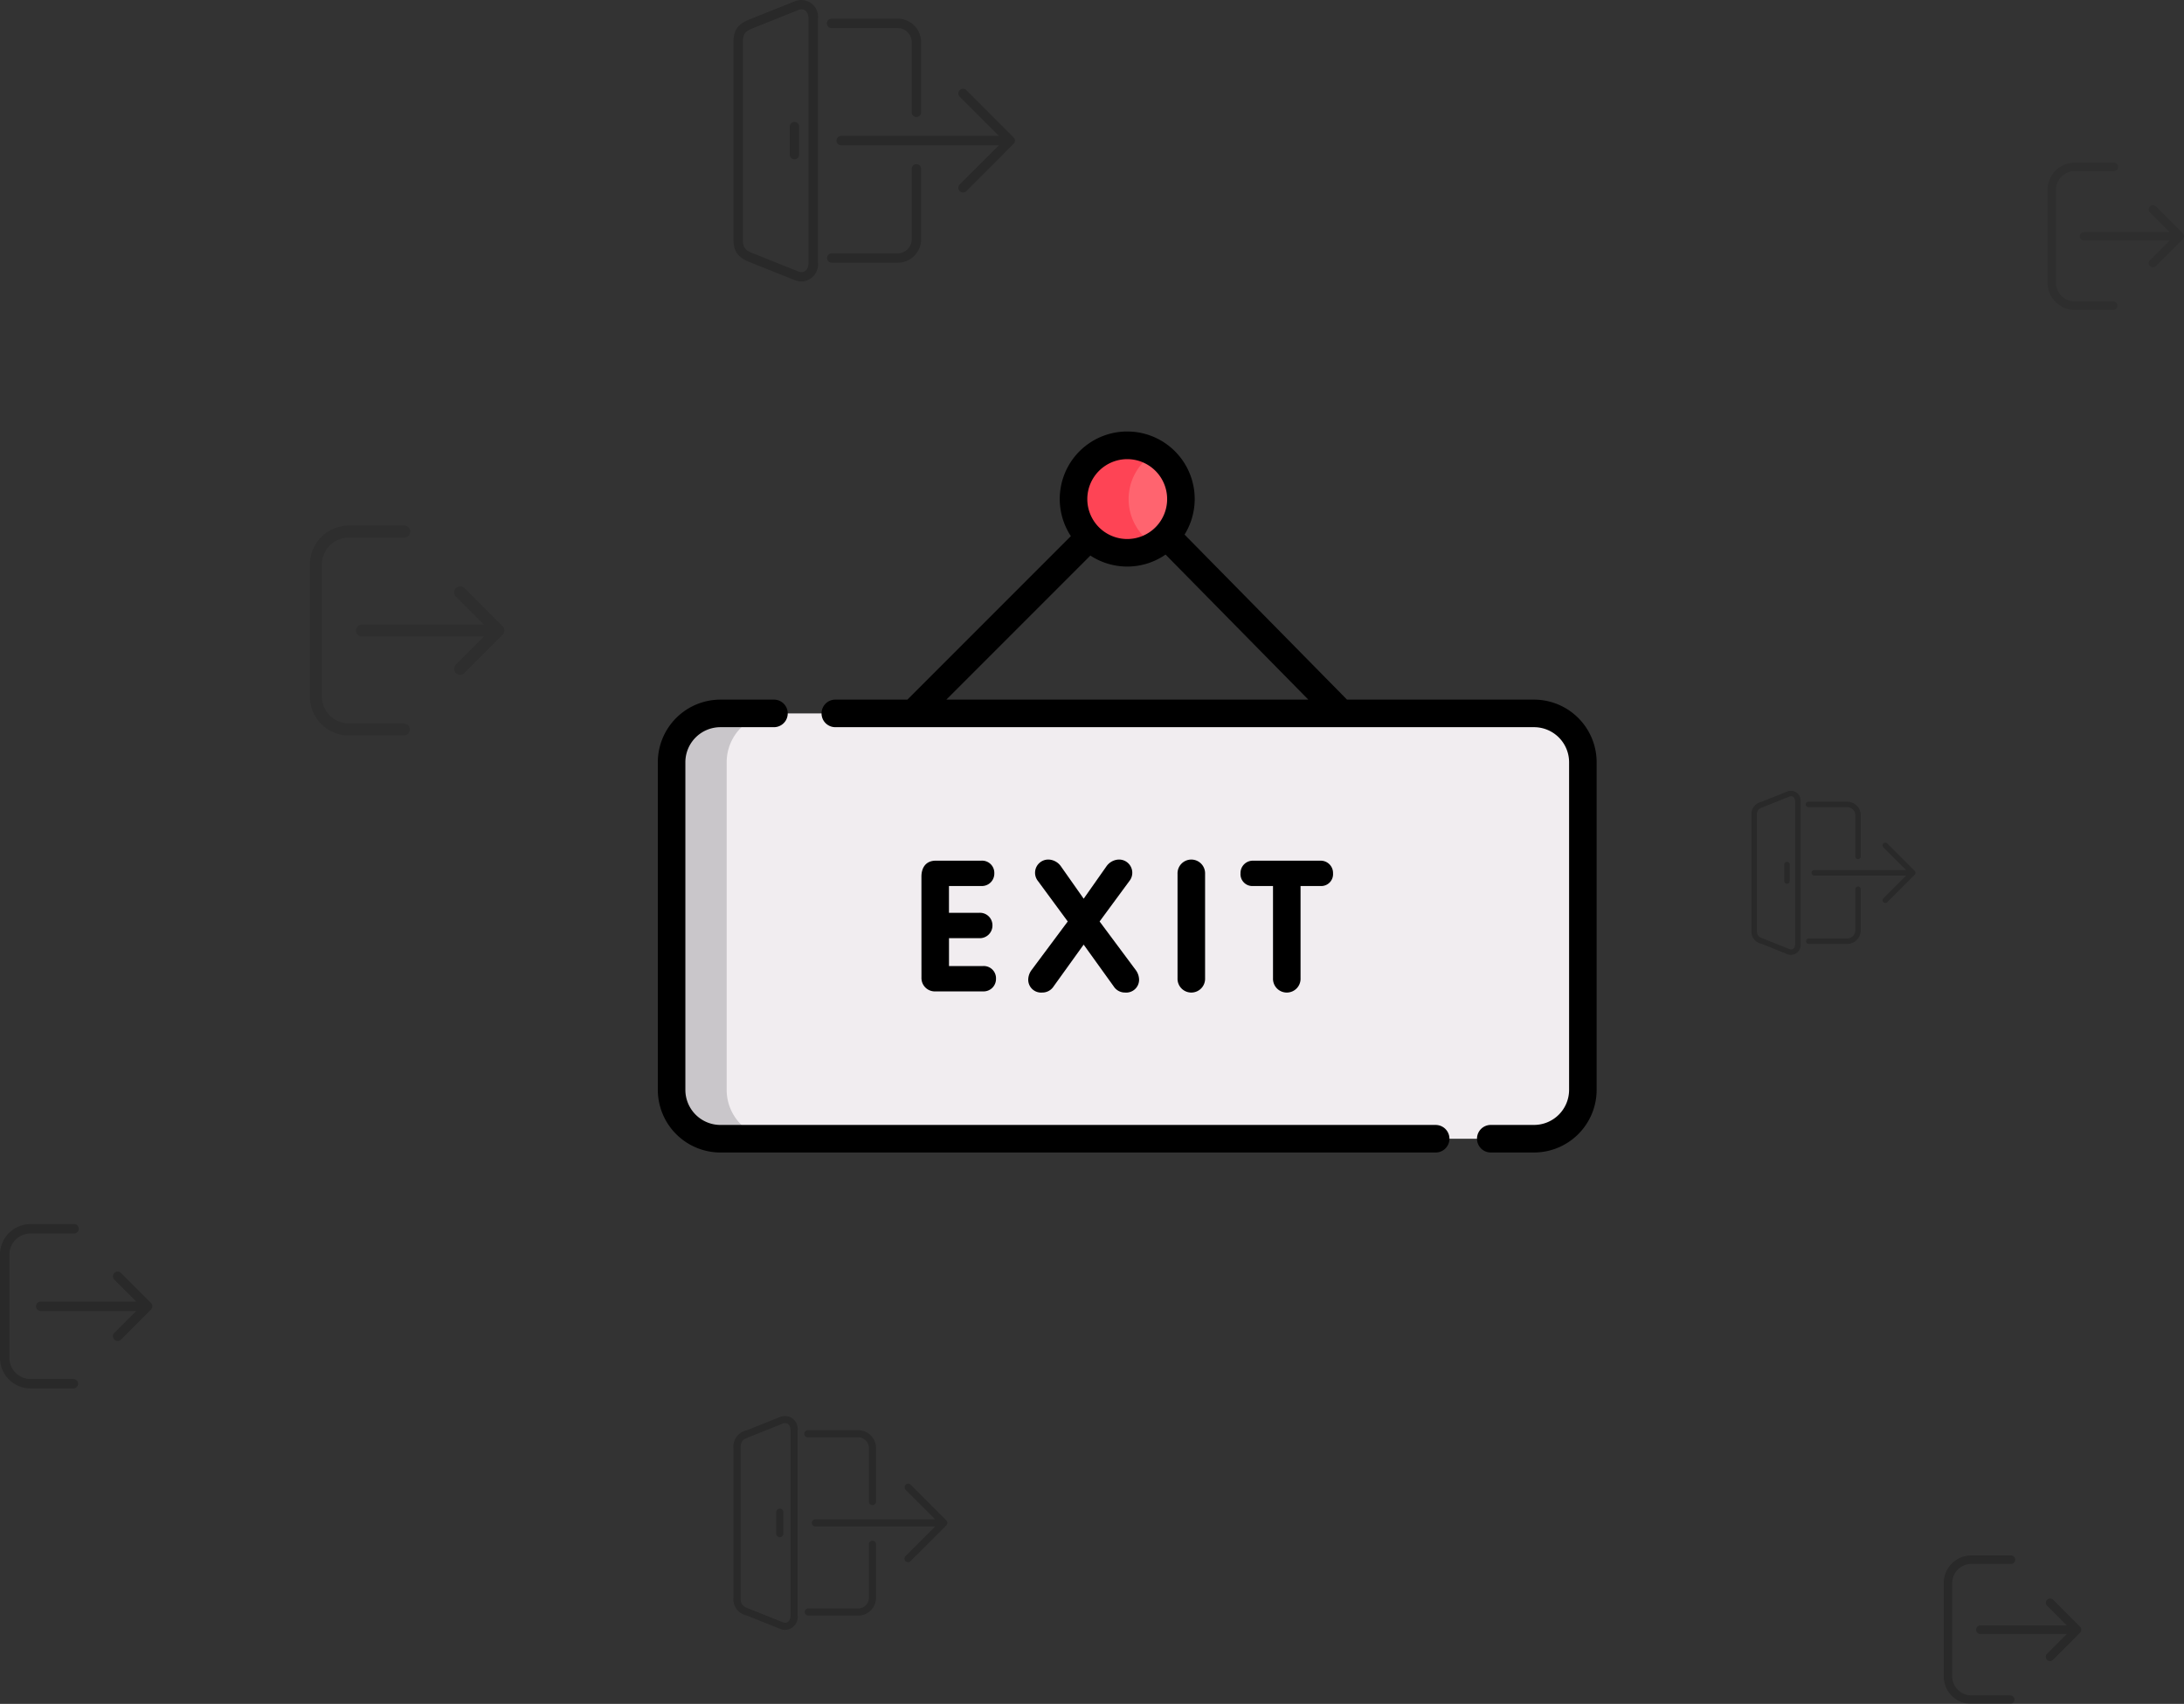 <svg xmlns="http://www.w3.org/2000/svg" width="297.763" height="232.242" viewBox="0 0 297.763 232.242">
  <rect x="0" y="0" width="297.763" height="232.242" fill="#333333" stroke="none"/>
  <defs>
    <style>
      .cls-1 {
        fill: #ff646f;
      }

      .cls-2 {
        fill: #fe4455;
      }

      .cls-3 {
        fill: #f1edf0;
      }

      .cls-4 {
        fill: #c9c6ca;
      }

      .cls-5 {
        opacity: 0.1;
      }

      .cls-6 {
        opacity: 0.2;
      }
    </style>
  </defs>
  <g id="Group_2099" data-name="Group 2099" transform="translate(-806 -242.957)">
    <g id="exit_4_" data-name="exit (4)" transform="translate(895.687 301.285)">
      <path id="Path_1240" data-name="Path 1240" class="cls-1" d="M241.358,15.328a7.32,7.32,0,1,1-7.319-7.32A7.318,7.318,0,0,1,241.358,15.328Zm0,0" transform="translate(-170.041 -5.631)"/>
      <path id="Path_1241" data-name="Path 1241" class="cls-2" d="M234.229,15.328a7.314,7.314,0,0,1,3.564-6.283,7.319,7.319,0,1,0,0,12.566A7.314,7.314,0,0,1,234.229,15.328Zm0,0" transform="translate(-170.041 -5.631)"/>
      <path id="Path_1242" data-name="Path 1242" class="cls-3" d="M125.093,212.109H14.165a6.657,6.657,0,0,1-6.657-6.656V160.793a6.657,6.657,0,0,1,6.657-6.656H125.093a6.656,6.656,0,0,1,6.656,6.656v44.66A6.655,6.655,0,0,1,125.093,212.109Zm0,0" transform="translate(-5.631 -115.229)"/>
      <path id="Path_1243" data-name="Path 1243" class="cls-4" d="M15.018,205.453V160.793a6.657,6.657,0,0,1,6.656-6.656h-7.51a6.657,6.657,0,0,0-6.657,6.656v44.661a6.657,6.657,0,0,0,6.657,6.656h7.51A6.656,6.656,0,0,1,15.018,205.453Zm0,0" transform="translate(-5.631 -115.229)"/>
      <path id="Path_1244" data-name="Path 1244" d="M186.427,37.031h-25.5L138.778,14.537a9.2,9.2,0,1,0-15.5.207L100.992,37.031H91.163a1.877,1.877,0,1,0,0,3.755h95.264a4.784,4.784,0,0,1,4.779,4.778V90.225A4.784,4.784,0,0,1,186.427,95h-5.9a1.877,1.877,0,1,0,0,3.755h5.9a8.544,8.544,0,0,0,8.534-8.533V45.564A8.543,8.543,0,0,0,186.427,37.031ZM130.963,4.255A5.442,5.442,0,1,1,125.52,9.7,5.448,5.448,0,0,1,130.963,4.255Zm-5.024,13.139a9.166,9.166,0,0,0,10.251-.136l19.464,19.773H106.3Zm0,0" transform="translate(-66.965)"/>
      <path id="Path_1245" data-name="Path 1245" d="M106.05,204.6H8.534a4.784,4.784,0,0,1-4.779-4.778V155.162a4.784,4.784,0,0,1,4.779-4.778h7.3a1.877,1.877,0,1,0,0-3.755h-7.3A8.543,8.543,0,0,0,0,155.162v44.661a8.543,8.543,0,0,0,8.534,8.533H106.05a1.877,1.877,0,0,0,0-3.755Zm0,0" transform="translate(0 -109.598)"/>
      <path id="Path_1246" data-name="Path 1246" d="M143.758,236.615c0-1.251.625-2.178,1.952-2.178h6.208a1.666,1.666,0,0,1,1.777,1.727,1.694,1.694,0,0,1-1.777,1.727h-4.405v3.654h4.1a1.7,1.7,0,0,1,1.828,1.727A1.724,1.724,0,0,1,151.617,245h-4.1v3.8h4.631a1.667,1.667,0,0,1,1.777,1.727,1.694,1.694,0,0,1-1.777,1.727h-6.459a1.826,1.826,0,0,1-1.927-1.877Zm0,0" transform="translate(-107.819 -175.455)"/>
      <path id="Path_1247" data-name="Path 1247" d="M207.413,242.275l-4.056-5.507a1.8,1.8,0,0,1,1.5-2.929,2.152,2.152,0,0,1,1.628.926l3.1,4.406,3.1-4.406a2.149,2.149,0,0,1,1.627-.926,1.8,1.8,0,0,1,1.5,2.929l-4.056,5.507,4.957,6.659a2.274,2.274,0,0,1,.426,1.276,1.751,1.751,0,0,1-1.9,1.752,1.815,1.815,0,0,1-1.552-.825l-4.105-5.708-4.105,5.708a1.815,1.815,0,0,1-1.552.825,1.751,1.751,0,0,1-1.9-1.752,2.273,2.273,0,0,1,.425-1.276Zm0,0" transform="translate(-151.525 -175.007)"/>
      <path id="Path_1248" data-name="Path 1248" d="M283.434,235.792a1.879,1.879,0,1,1,3.755,0V250.01a1.879,1.879,0,1,1-3.755,0Zm0,0" transform="translate(-212.577 -175.007)"/>
      <path id="Path_1249" data-name="Path 1249" d="M322.208,237.892h-2.728a1.616,1.616,0,0,1-1.7-1.727,1.677,1.677,0,0,1,1.7-1.727h9.213a1.677,1.677,0,0,1,1.7,1.727,1.617,1.617,0,0,1-1.7,1.727h-2.729v12.566a1.879,1.879,0,1,1-3.755,0Zm0,0" transform="translate(-238.336 -175.455)"/>
    </g>
    <g id="logout" class="cls-5" transform="translate(831.027 314.592)">
      <g id="Group_2091" data-name="Group 2091" transform="translate(17.219)">
        <path id="Path_1189" data-name="Path 1189" d="M29.993,26.968H22.531A3.678,3.678,0,0,1,18.858,23.3V5.312a3.678,3.678,0,0,1,3.673-3.673h7.583a.82.82,0,0,0,0-1.639H22.531a5.318,5.318,0,0,0-5.312,5.312V23.3a5.318,5.318,0,0,0,5.312,5.312h7.462a.82.82,0,1,0,0-1.639Z" transform="translate(-17.219)"/>
        <path id="Path_1190" data-name="Path 1190" d="M140.524,141.775l-5.209-5.209a.82.82,0,0,0-1.16,1.16l3.813,3.813H121.339a.82.82,0,0,0,0,1.639h16.629l-3.813,3.813a.823.823,0,0,0,.577,1.4.8.8,0,0,0,.577-.243l5.209-5.209A.819.819,0,0,0,140.524,141.775Z" transform="translate(-114.247 -128.048)"/>
      </g>
    </g>
    <g id="logout-2" data-name="logout" class="cls-6" transform="translate(788.781 409.799)">
      <g id="Group_2091-2" data-name="Group 2091" transform="translate(17.219)">
        <path id="Path_1189-2" data-name="Path 1189" d="M27.221,21.117H21.379A2.88,2.88,0,0,1,18.5,18.241V4.16a2.88,2.88,0,0,1,2.876-2.876h5.938a.642.642,0,0,0,0-1.284H21.379a4.164,4.164,0,0,0-4.16,4.16V18.241a4.164,4.164,0,0,0,4.16,4.16h5.843a.642.642,0,0,0,0-1.284Z" transform="translate(-17.219)"/>
        <path id="Path_1190-2" data-name="Path 1190" d="M136.183,140.593l-4.079-4.079a.642.642,0,0,0-.908.908l2.985,2.985H121.161a.642.642,0,0,0,0,1.284h13.021l-2.985,2.985a.644.644,0,0,0,.452,1.1.626.626,0,0,0,.452-.19l4.079-4.079A.641.641,0,0,0,136.183,140.593Z" transform="translate(-115.608 -129.844)"/>
      </g>
    </g>
    <g id="logout-3" data-name="logout" class="cls-5" transform="translate(1067.935 265.123)">
      <g id="Group_2091-3" data-name="Group 2091" transform="translate(17.219)">
        <path id="Path_1189-3" data-name="Path 1189" d="M26.183,18.926H20.947a2.581,2.581,0,0,1-2.578-2.578V3.728A2.581,2.581,0,0,1,20.947,1.15h5.322a.575.575,0,0,0,0-1.15H20.947a3.732,3.732,0,0,0-3.728,3.728v12.62a3.732,3.732,0,0,0,3.728,3.728h5.236a.575.575,0,1,0,0-1.15Z" transform="translate(-17.219)"/>
        <path id="Path_1190-3" data-name="Path 1190" d="M134.558,140.15l-3.656-3.656a.575.575,0,0,0-.814.814l2.676,2.676h-11.67a.575.575,0,0,0,0,1.15h11.67l-2.676,2.676a.577.577,0,0,0,.4.984.561.561,0,0,0,.4-.17l3.656-3.656A.575.575,0,0,0,134.558,140.15Z" transform="translate(-116.118 -130.517)"/>
      </g>
    </g>
    <g id="logout-4" data-name="logout" class="cls-6" transform="translate(1053.788 454.965)">
      <g id="Group_2091-4" data-name="Group 2091" transform="translate(17.219)">
        <path id="Path_1189-4" data-name="Path 1189" d="M26.254,19.075H20.976a2.6,2.6,0,0,1-2.6-2.6V3.757a2.6,2.6,0,0,1,2.6-2.6H26.34A.58.58,0,1,0,26.34,0H20.976a3.762,3.762,0,0,0-3.757,3.757v12.72a3.762,3.762,0,0,0,3.757,3.757h5.278a.58.58,0,1,0,0-1.159Z" transform="translate(-17.219)"/>
        <path id="Path_1190-4" data-name="Path 1190" d="M134.669,140.18l-3.684-3.684a.58.58,0,0,0-.82.82l2.7,2.7H121.1a.58.58,0,1,0,0,1.159h11.762l-2.7,2.7a.582.582,0,0,0,.408.992.566.566,0,0,0,.408-.172L134.664,141A.579.579,0,0,0,134.669,140.18Z" transform="translate(-116.083 -130.471)"/>
      </g>
    </g>
    <g id="logout_1_" data-name="logout (1)" class="cls-6" transform="translate(906 435.933)">
      <g id="Group_2093" data-name="Group 2093" transform="translate(0 0.023)">
        <g id="Group_2092" data-name="Group 2092" transform="translate(0 0)">
          <path id="Path_1215" data-name="Path 1215" d="M102.886,221.782a.486.486,0,0,0-.486.486v2.915a.486.486,0,1,0,.972,0v-2.915A.486.486,0,0,0,102.886,221.782Z" transform="translate(-96.569 -209.154)"/>
          <path id="Path_1216" data-name="Path 1216" d="M6.369.153,1.775,1.991A2.247,2.247,0,0,0,0,4.39V24.8a2.242,2.242,0,0,0,1.763,2.4l4.616,1.846a1.924,1.924,0,0,0,.682.13,1.766,1.766,0,0,0,1.686-1.941V1.96A1.741,1.741,0,0,0,6.369.153Zm1.405,27.08c0,.58-.287.969-.714.969a.962.962,0,0,1-.33-.064L2.113,26.291C1.2,25.951.972,25.659.972,24.8V4.39c0-.856.224-1.148,1.153-1.492l4.6-1.839A.967.967,0,0,1,7.06.991c.427,0,.714.389.714.969Z" transform="translate(0 -0.023)"/>
          <path id="Path_1217" data-name="Path 1217" d="M170.086,35.02h6.863a1.46,1.46,0,0,1,1.458,1.458v7.289a.486.486,0,0,0,.972,0V36.478a2.432,2.432,0,0,0-2.43-2.43h-6.863a.486.486,0,0,0,0,.972Z" transform="translate(-159.943 -32.111)"/>
          <path id="Path_1218" data-name="Path 1218" d="M179.9,298.582a.486.486,0,0,0-.486.486v7.289a1.46,1.46,0,0,1-1.458,1.458h-6.8a.486.486,0,1,0,0,.972h6.8a2.432,2.432,0,0,0,2.43-2.43v-7.289A.486.486,0,0,0,179.9,298.582Z" transform="translate(-160.949 -281.581)"/>
          <path id="Path_1219" data-name="Path 1219" d="M206.161,167.2a.485.485,0,0,0-.105-.158L201.2,162.18a.486.486,0,0,0-.687.687l4.03,4.03H188.22a.486.486,0,1,0,0,.972h16.32l-4.03,4.03a.486.486,0,1,0,.687.687l4.859-4.859a.487.487,0,0,0,.105-.53Z" transform="translate(-177.044 -152.812)"/>
        </g>
      </g>
    </g>
    <g id="logout_1_2" data-name="logout (1)" class="cls-6" transform="translate(1044.784 350.717)">
      <g id="Group_2093-2" data-name="Group 2093" transform="translate(0 0.023)">
        <g id="Group_2092-2" data-name="Group 2092" transform="translate(0 0)">
          <path id="Path_1215-2" data-name="Path 1215" d="M102.773,221.782a.373.373,0,0,0-.373.373v2.237a.373.373,0,1,0,.746,0v-2.237A.373.373,0,0,0,102.773,221.782Z" transform="translate(-97.926 -212.093)"/>
          <path id="Path_1216-2" data-name="Path 1216" d="M4.887.123,1.362,1.533A1.724,1.724,0,0,0,0,3.374V19.036a1.72,1.72,0,0,0,1.353,1.838l3.542,1.417a1.476,1.476,0,0,0,.523.1A1.355,1.355,0,0,0,6.711,20.9V1.51A1.336,1.336,0,0,0,4.887.123ZM5.965,20.9c0,.445-.22.744-.548.744a.738.738,0,0,1-.254-.049L1.621,20.178c-.7-.261-.875-.485-.875-1.142V3.374c0-.657.172-.881.884-1.145L5.157.818a.742.742,0,0,1,.26-.052c.328,0,.548.3.548.743Z" transform="translate(0 -0.023)"/>
          <path id="Path_1217-2" data-name="Path 1217" d="M169.973,34.794h5.266a1.12,1.12,0,0,1,1.119,1.119V41.5a.373.373,0,0,0,.746,0V35.912a1.866,1.866,0,0,0-1.864-1.864h-5.266a.373.373,0,0,0,0,.746Z" transform="translate(-162.19 -32.561)"/>
          <path id="Path_1218-2" data-name="Path 1218" d="M177.751,298.582a.373.373,0,0,0-.373.373v5.593a1.12,1.12,0,0,1-1.119,1.118h-5.22a.373.373,0,1,0,0,.746h5.22a1.866,1.866,0,0,0,1.864-1.864v-5.593A.373.373,0,0,0,177.751,298.582Z" transform="translate(-163.21 -285.537)"/>
          <path id="Path_1219-2" data-name="Path 1219" d="M201.873,166a.372.372,0,0,0-.081-.122l-3.728-3.728a.373.373,0,1,0-.527.527l3.092,3.092H188.107a.373.373,0,0,0,0,.746h12.522l-3.092,3.092a.373.373,0,1,0,.527.527l3.728-3.728a.374.374,0,0,0,.081-.406Z" transform="translate(-179.532 -154.959)"/>
        </g>
      </g>
    </g>
    <g id="logout_1_3" data-name="logout (1)" class="cls-6" transform="translate(906 242.933)">
      <g id="Group_2093-3" data-name="Group 2093" transform="translate(0 0.023)">
        <g id="Group_2092-3" data-name="Group 2092" transform="translate(0 0)">
          <path id="Path_1215-3" data-name="Path 1215" d="M103.04,221.782a.64.64,0,0,0-.64.639v3.837a.64.64,0,0,0,1.279,0v-3.837A.64.64,0,0,0,103.04,221.782Z" transform="translate(-94.725 -205.161)"/>
          <path id="Path_1216-3" data-name="Path 1216" d="M8.383.194,2.336,2.613C.633,3.244,0,4.1,0,5.771V32.638c0,1.671.633,2.527,2.32,3.152L8.4,38.221a2.532,2.532,0,0,0,.9.171,2.325,2.325,0,0,0,2.219-2.555V2.573A2.292,2.292,0,0,0,8.383.194Zm1.85,35.644c0,.763-.377,1.276-.939,1.276a1.266,1.266,0,0,1-.435-.084L2.781,34.6c-1.207-.447-1.5-.832-1.5-1.959V5.771c0-1.127.295-1.511,1.517-1.964l6.05-2.42A1.273,1.273,0,0,1,9.293,1.3c.562,0,.94.512.94,1.275Z" transform="translate(0 -0.023)"/>
          <path id="Path_1217-3" data-name="Path 1217" d="M170.24,35.327h9.034a1.921,1.921,0,0,1,1.919,1.919v9.593a.64.64,0,0,0,1.279,0V37.246a3.2,3.2,0,0,0-3.2-3.2H170.24a.64.64,0,0,0,0,1.279Z" transform="translate(-156.889 -31.498)"/>
          <path id="Path_1218-3" data-name="Path 1218" d="M182.819,298.582a.639.639,0,0,0-.64.64v9.594a1.921,1.921,0,0,1-1.919,1.919h-8.954a.64.64,0,1,0,0,1.279h8.954a3.2,3.2,0,0,0,3.2-3.2v-9.594A.639.639,0,0,0,182.819,298.582Z" transform="translate(-157.876 -276.205)"/>
          <path id="Path_1219-3" data-name="Path 1219" d="M211.988,168.83a.639.639,0,0,0-.139-.208l-6.395-6.4a.639.639,0,1,0-.9.9l5.3,5.3h-21.48a.64.64,0,1,0,0,1.279h21.48l-5.3,5.3a.639.639,0,1,0,.9.9l6.395-6.4a.641.641,0,0,0,.139-.7Z" transform="translate(-173.664 -149.895)"/>
        </g>
      </g>
    </g>
  </g>
</svg>
